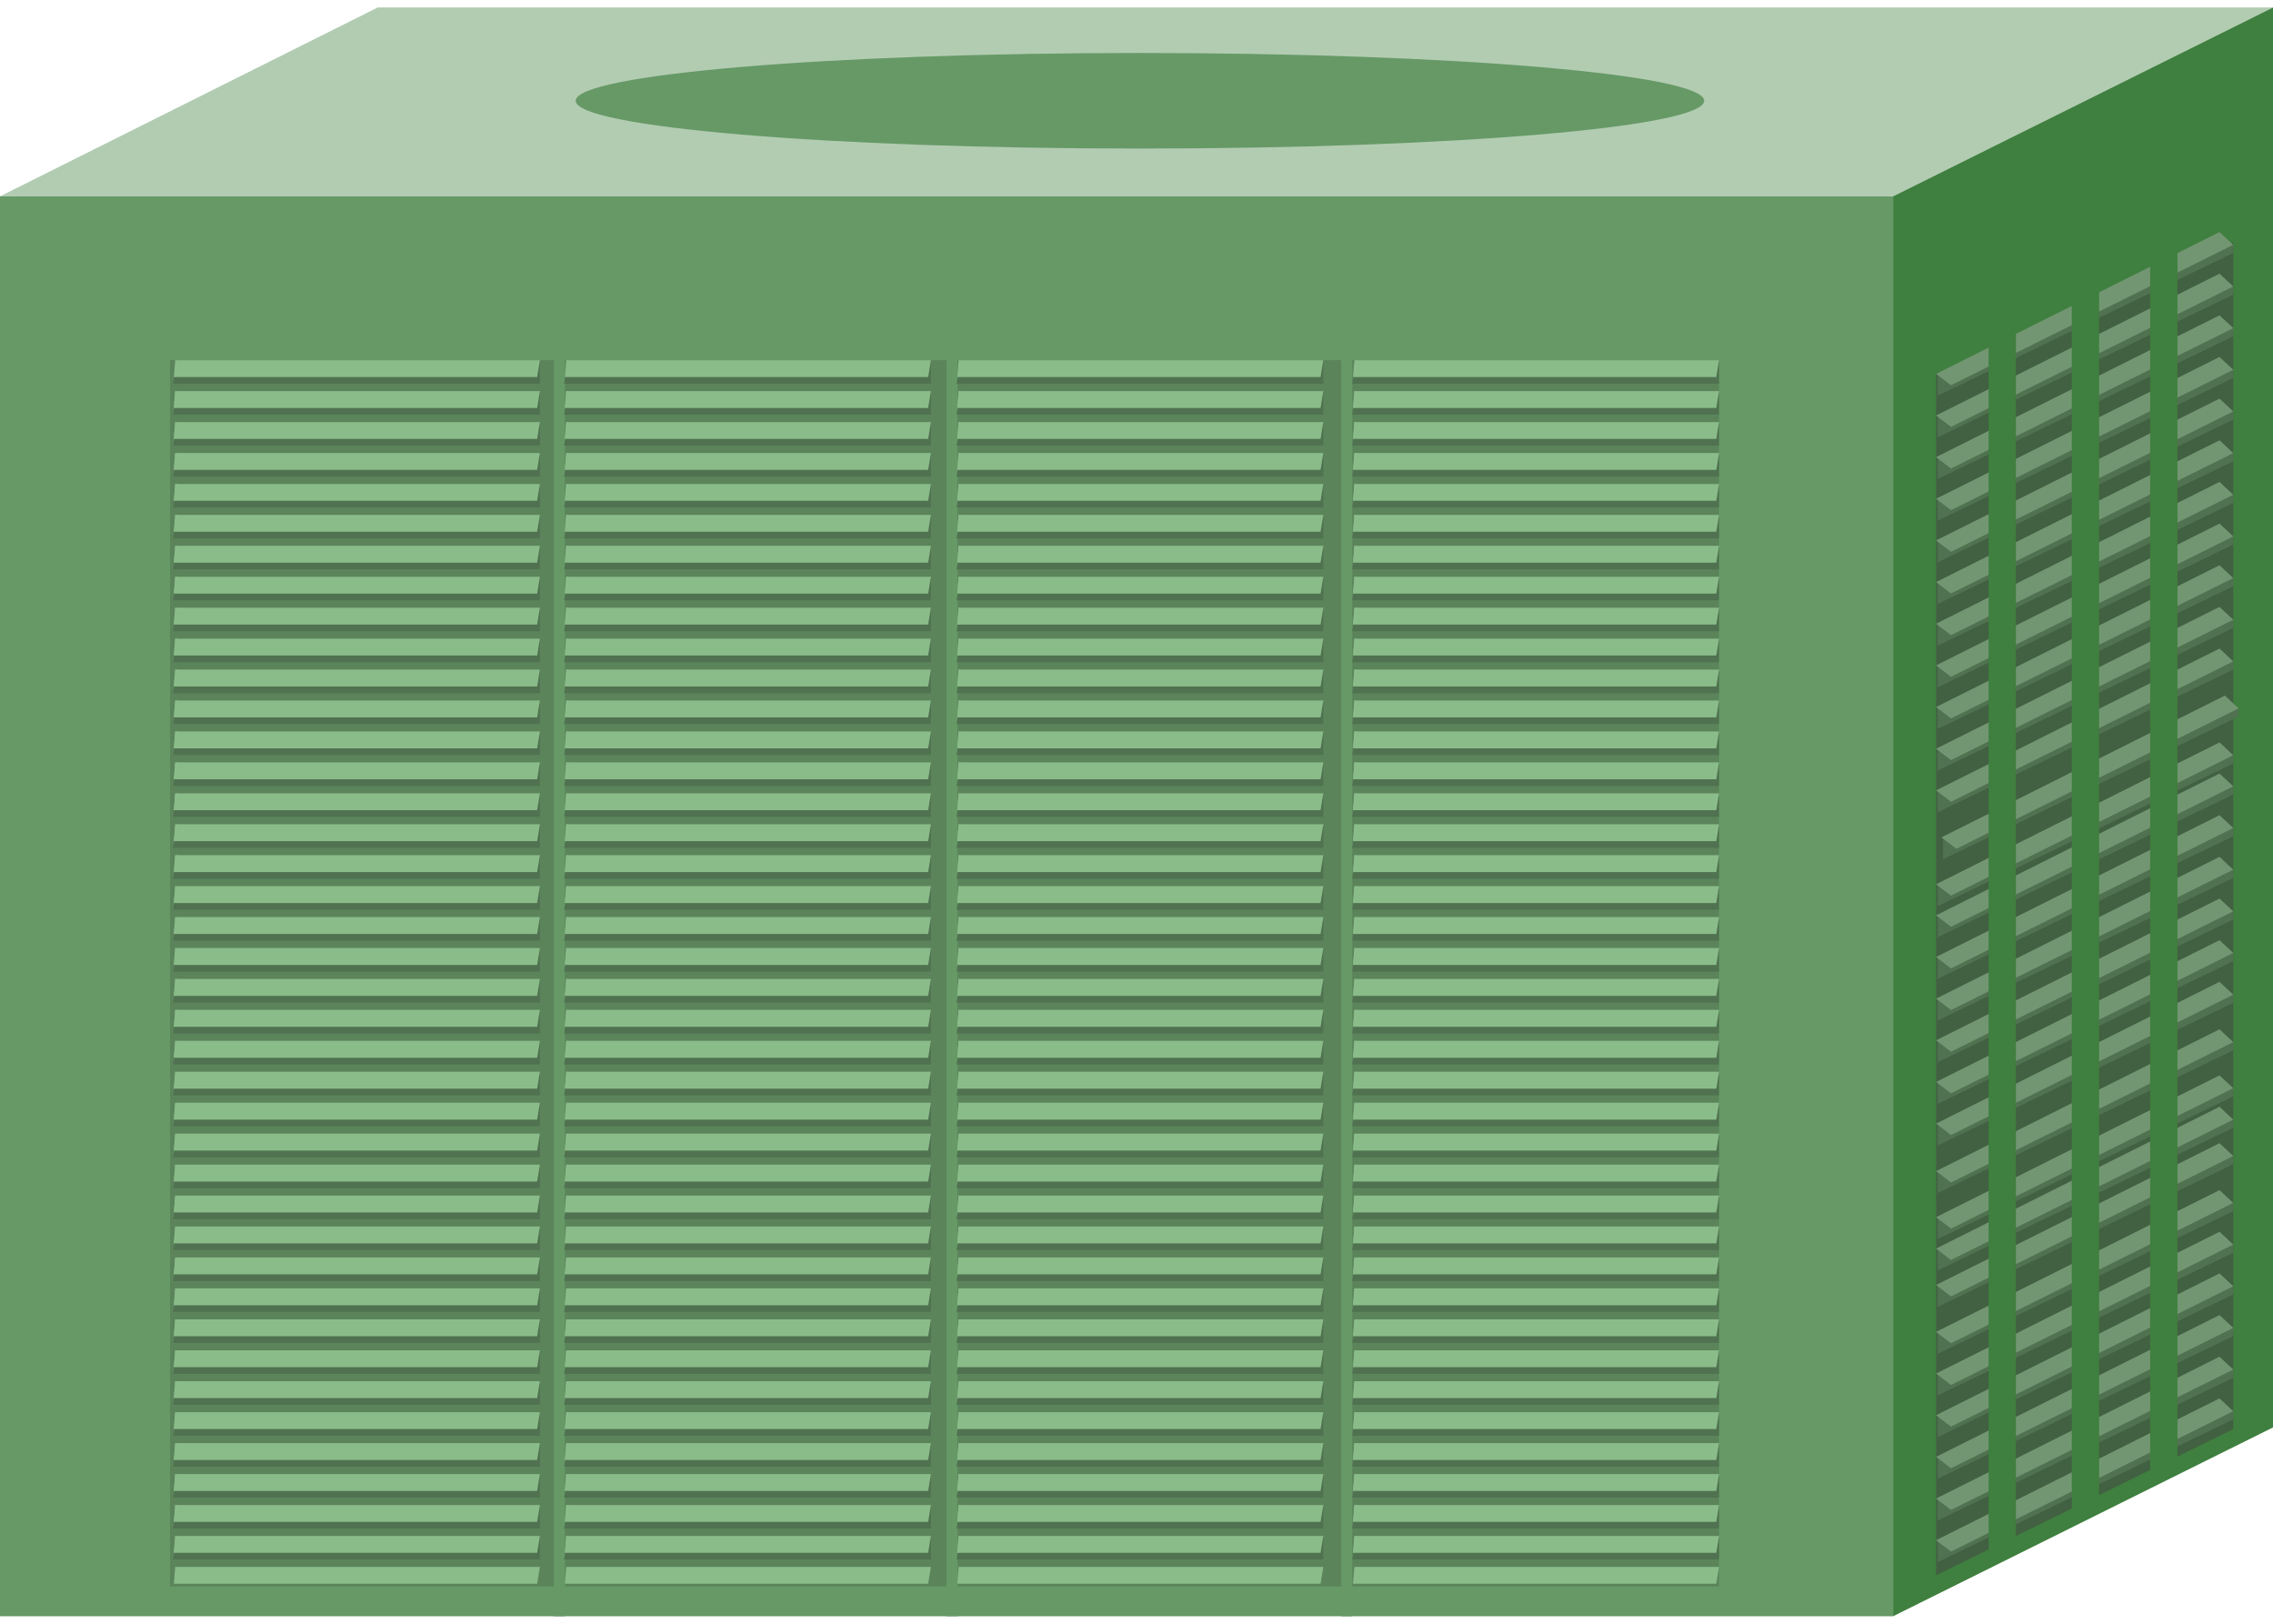 <!DOCTYPE svg PUBLIC "-//W3C//DTD SVG 1.1//EN" "http://www.w3.org/Graphics/SVG/1.1/DTD/svg11.dtd"><svg version="1.1" xmlns="http://www.w3.org/2000/svg" xmlns:xlink="http://www.w3.org/1999/xlink" width="112px" height="80px" viewBox="0 0 112.5 79.617" enable-background="new 0 0 112.5 79.617" xml:space="preserve">
<g id="Group_4">
	<rect y="9.347" fill="#669966" width="93.694" height="70.27" />
</g>
<g id="Group_3">
	<polygon fill="#B2CCB2" points="18.694,0 0,9.347 93.694,9.347 112.5,0  " />
</g>
<g id="Group_2">
	<polygon fill="#3F7F3F" points="112.5,0 93.694,9.347 93.694,79.617 112.5,70.271  " />
</g>
<g id="Group_1">
	<g>
		<defs>
			<rect id="SVGID_1_" width="112.5" height="79.617" />
		</defs>
		<clipPath id="SVGID_2_">
			<use xlink:href="#SVGID_1_" overflow="visible" />
		</clipPath>
		<path clip-path="url(#SVGID_2_)" fill="#669966" d="M84.347,4.617c0,1.306-12.504,2.365-27.928,2.365    c-15.424,0-27.927-1.059-27.927-2.365s12.503-2.365,27.927-2.365C71.843,2.252,84.347,3.311,84.347,4.617" />
		<rect x="8.416" y="17.454" clip-path="url(#SVGID_2_)" fill="#5B845B" width="76.667" height="60.688" />
		<polygon clip-path="url(#SVGID_2_)" fill="#426042" points="110.531,70.352 95.824,77.591 95.824,18.122 110.531,11.612   " />
		<rect x="27.413" y="15.375" clip-path="url(#SVGID_2_)" fill="#669966" width="0.548" height="64.242" />
		<rect x="46.847" y="15.375" clip-path="url(#SVGID_2_)" fill="#669966" width="0.548" height="64.242" />
		<rect x="66.382" y="15.375" clip-path="url(#SVGID_2_)" fill="#669966" width="0.548" height="64.242" />
		<polygon clip-path="url(#SVGID_2_)" fill="#507250" points="85.083,18.621 66.929,18.621 67.136,17.455 85.083,17.455   " />
		<polygon clip-path="url(#SVGID_2_)" fill="#8ABC8A" points="84.946,18.289 66.966,18.289 67.034,17.456 85.083,17.456   " />
		<polygon clip-path="url(#SVGID_2_)" fill="#507250" points="110.531,11.746 110.531,12.152 95.903,19.214 95.903,18.091     109.852,11.114   " />
		<polygon clip-path="url(#SVGID_2_)" fill="#729672" points="110.531,11.746 96.563,18.693 95.824,18.131 109.852,11.114   " />
		<polygon clip-path="url(#SVGID_2_)" fill="#507250" points="110.531,13.808 110.531,14.213 95.903,21.275 95.903,20.152     109.852,13.176   " />
		<polygon clip-path="url(#SVGID_2_)" fill="#729672" points="110.531,13.808 96.563,20.754 95.824,20.192 109.852,13.176   " />
		<polygon clip-path="url(#SVGID_2_)" fill="#507250" points="110.531,15.869 110.531,16.275 95.903,23.337 95.903,22.214     109.852,15.237   " />
		<polygon clip-path="url(#SVGID_2_)" fill="#729672" points="110.531,15.869 96.563,22.816 95.824,22.254 109.852,15.237   " />
		<polygon clip-path="url(#SVGID_2_)" fill="#507250" points="110.531,17.931 110.531,18.337 95.903,25.399 95.903,24.276     109.852,17.299   " />
		<polygon clip-path="url(#SVGID_2_)" fill="#729672" points="110.531,17.931 96.563,24.878 95.824,24.316 109.852,17.299   " />
		<polygon clip-path="url(#SVGID_2_)" fill="#507250" points="110.531,19.992 110.531,20.398 95.903,27.46 95.903,26.337     109.852,19.36   " />
		<polygon clip-path="url(#SVGID_2_)" fill="#729672" points="110.531,19.992 96.563,26.939 95.824,26.377 109.852,19.36   " />
		<polygon clip-path="url(#SVGID_2_)" fill="#507250" points="110.531,22.054 110.531,22.459 95.903,29.521 95.903,28.399     109.852,21.422   " />
		<polygon clip-path="url(#SVGID_2_)" fill="#729672" points="110.531,22.054 96.563,29 95.824,28.438 109.852,21.422   " />
		<polygon clip-path="url(#SVGID_2_)" fill="#507250" points="110.531,24.115 110.531,24.521 95.903,31.583 95.903,30.46     109.852,23.483   " />
		<polygon clip-path="url(#SVGID_2_)" fill="#729672" points="110.531,24.115 96.563,31.062 95.824,30.5 109.852,23.483   " />
		<polygon clip-path="url(#SVGID_2_)" fill="#507250" points="110.531,26.177 110.531,26.583 95.903,33.645 95.903,32.522     109.852,25.545   " />
		<polygon clip-path="url(#SVGID_2_)" fill="#729672" points="110.531,26.177 96.563,33.124 95.824,32.562 109.852,25.545   " />
		<polygon clip-path="url(#SVGID_2_)" fill="#507250" points="110.531,28.238 110.531,28.645 95.903,35.706 95.903,34.583     109.852,27.606   " />
		<polygon clip-path="url(#SVGID_2_)" fill="#729672" points="110.531,28.238 96.563,35.185 95.824,34.623 109.852,27.606   " />
		<polygon clip-path="url(#SVGID_2_)" fill="#507250" points="110.531,30.3 110.531,30.706 95.903,37.768 95.903,36.645     109.852,29.668   " />
		<polygon clip-path="url(#SVGID_2_)" fill="#729672" points="110.531,30.3 96.563,37.247 95.824,36.685 109.852,29.668   " />
		<polygon clip-path="url(#SVGID_2_)" fill="#507250" points="110.531,32.361 110.531,32.767 95.903,39.829 95.903,38.706     109.852,31.729   " />
		<polygon clip-path="url(#SVGID_2_)" fill="#729672" points="110.531,32.361 96.563,39.308 95.824,38.746 109.852,31.729   " />
		<polygon clip-path="url(#SVGID_2_)" fill="#507250" points="110.796,34.688 110.796,35.093 96.168,42.155 96.168,41.032     110.116,34.056   " />
		<polygon clip-path="url(#SVGID_2_)" fill="#729672" points="110.796,34.688 96.828,41.635 96.089,41.072 110.116,34.056   " />
		<polygon clip-path="url(#SVGID_2_)" fill="#507250" points="110.531,37.006 110.531,37.412 95.903,44.474 95.903,43.351     109.852,36.374   " />
		<polygon clip-path="url(#SVGID_2_)" fill="#729672" points="110.531,37.006 96.563,43.953 95.824,43.391 109.852,36.374   " />
		<polygon clip-path="url(#SVGID_2_)" fill="#507250" points="110.531,38.546 110.531,38.952 95.903,46.014 95.903,44.891     109.852,37.914   " />
		<polygon clip-path="url(#SVGID_2_)" fill="#729672" points="110.531,38.546 96.563,45.493 95.824,44.931 109.852,37.914   " />
		<polygon clip-path="url(#SVGID_2_)" fill="#507250" points="110.531,40.607 110.531,41.014 95.903,48.075 95.903,46.952     109.852,39.976   " />
		<polygon clip-path="url(#SVGID_2_)" fill="#729672" points="110.531,40.607 96.563,47.555 95.824,46.992 109.852,39.976   " />
		<polygon clip-path="url(#SVGID_2_)" fill="#507250" points="110.531,42.669 110.531,43.075 95.903,50.137 95.903,49.014     109.852,42.037   " />
		<polygon clip-path="url(#SVGID_2_)" fill="#729672" points="110.531,42.669 96.563,49.616 95.824,49.054 109.852,42.037   " />
		<polygon clip-path="url(#SVGID_2_)" fill="#507250" points="110.531,44.73 110.531,45.137 95.903,52.198 95.903,51.075     109.852,44.099   " />
		<polygon clip-path="url(#SVGID_2_)" fill="#729672" points="110.531,44.73 96.563,51.678 95.824,51.115 109.852,44.099   " />
		<polygon clip-path="url(#SVGID_2_)" fill="#507250" points="110.531,46.792 110.531,47.198 95.903,54.26 95.903,53.137     109.852,46.16   " />
		<polygon clip-path="url(#SVGID_2_)" fill="#729672" points="110.531,46.792 96.563,53.739 95.824,53.177 109.852,46.16   " />
		<polygon clip-path="url(#SVGID_2_)" fill="#507250" points="110.531,48.854 110.531,49.26 95.903,56.321 95.903,55.198     109.852,48.222   " />
		<polygon clip-path="url(#SVGID_2_)" fill="#729672" points="110.531,48.854 96.563,55.801 95.824,55.238 109.852,48.222   " />
		<polygon clip-path="url(#SVGID_2_)" fill="#507250" points="110.531,51.204 110.531,51.61 95.903,58.672 95.903,57.549     109.852,50.572   " />
		<polygon clip-path="url(#SVGID_2_)" fill="#729672" points="110.531,51.204 96.563,58.151 95.824,57.589 109.852,50.572   " />
		<polygon clip-path="url(#SVGID_2_)" fill="#507250" points="110.531,53.484 110.531,53.891 95.903,60.952 95.903,59.829     109.852,52.853   " />
		<polygon clip-path="url(#SVGID_2_)" fill="#729672" points="110.531,53.484 96.563,60.432 95.824,59.869 109.852,52.853   " />
		<polygon clip-path="url(#SVGID_2_)" fill="#507250" points="110.531,55.038 110.531,55.444 95.903,62.506 95.903,61.383     109.852,54.406   " />
		<polygon clip-path="url(#SVGID_2_)" fill="#729672" points="110.531,55.038 96.563,61.985 95.824,61.423 109.852,54.406   " />
		<polygon clip-path="url(#SVGID_2_)" fill="#507250" points="110.531,56.84 110.531,57.246 95.903,64.308 95.903,63.185     109.852,56.208   " />
		<polygon clip-path="url(#SVGID_2_)" fill="#729672" points="110.531,56.84 96.563,63.787 95.824,63.225 109.852,56.208   " />
		<polygon clip-path="url(#SVGID_2_)" fill="#507250" points="110.531,59.161 110.531,59.567 95.903,66.629 95.903,65.506     109.852,58.529   " />
		<polygon clip-path="url(#SVGID_2_)" fill="#729672" points="110.531,59.161 96.563,66.108 95.824,65.546 109.852,58.529   " />
		<polygon clip-path="url(#SVGID_2_)" fill="#507250" points="110.531,61.223 110.531,61.629 95.903,68.69 95.903,67.567     109.852,60.591   " />
		<polygon clip-path="url(#SVGID_2_)" fill="#729672" points="110.531,61.223 96.563,68.17 95.824,67.607 109.852,60.591   " />
		<polygon clip-path="url(#SVGID_2_)" fill="#507250" points="110.531,63.284 110.531,63.69 95.903,70.752 95.903,69.629     109.852,62.652   " />
		<polygon clip-path="url(#SVGID_2_)" fill="#729672" points="110.531,63.284 96.563,70.231 95.824,69.669 109.852,62.652   " />
		<polygon clip-path="url(#SVGID_2_)" fill="#507250" points="110.531,65.346 110.531,65.752 95.903,72.813 95.903,71.69     109.852,64.714   " />
		<polygon clip-path="url(#SVGID_2_)" fill="#729672" points="110.531,65.346 96.563,72.293 95.824,71.73 109.852,64.714   " />
		<polygon clip-path="url(#SVGID_2_)" fill="#507250" points="110.531,67.407 110.531,67.813 95.903,74.875 95.903,73.752     109.852,66.775   " />
		<polygon clip-path="url(#SVGID_2_)" fill="#729672" points="110.531,67.407 96.563,74.354 95.824,73.792 109.852,66.775   " />
		<polygon clip-path="url(#SVGID_2_)" fill="#507250" points="110.531,69.469 110.531,69.875 95.903,76.937 95.903,75.813     109.852,68.837   " />
		<polygon clip-path="url(#SVGID_2_)" fill="#729672" points="110.531,69.469 96.563,76.416 95.824,75.854 109.852,68.837   " />
		<polygon clip-path="url(#SVGID_2_)" fill="#8ABC8A" points="84.946,19.82 66.966,19.82 67.034,18.987 85.083,18.987   " />
		<polygon clip-path="url(#SVGID_2_)" fill="#507250" points="85.083,20.152 66.929,20.152 67.136,18.986 85.083,18.986   " />
		<polygon clip-path="url(#SVGID_2_)" fill="#8ABC8A" points="84.946,19.82 66.966,19.82 67.034,18.987 85.083,18.987   " />
		<polygon clip-path="url(#SVGID_2_)" fill="#8ABC8A" points="84.946,21.351 66.966,21.351 67.034,20.518 85.083,20.518   " />
		<polygon clip-path="url(#SVGID_2_)" fill="#507250" points="85.083,21.684 66.929,21.684 67.136,20.518 85.083,20.518   " />
		<polygon clip-path="url(#SVGID_2_)" fill="#8ABC8A" points="84.946,21.351 66.966,21.351 67.034,20.518 85.083,20.518   " />
		<polygon clip-path="url(#SVGID_2_)" fill="#8ABC8A" points="84.946,22.882 66.966,22.882 67.034,22.049 85.083,22.049   " />
		<polygon clip-path="url(#SVGID_2_)" fill="#507250" points="85.083,23.215 66.929,23.215 67.136,22.049 85.083,22.049   " />
		<polygon clip-path="url(#SVGID_2_)" fill="#8ABC8A" points="84.946,22.882 66.966,22.882 67.034,22.049 85.083,22.049   " />
		<polygon clip-path="url(#SVGID_2_)" fill="#8ABC8A" points="84.946,24.414 66.966,24.414 67.034,23.581 85.083,23.581   " />
		<polygon clip-path="url(#SVGID_2_)" fill="#507250" points="85.083,24.746 66.929,24.746 67.136,23.58 85.083,23.58   " />
		<polygon clip-path="url(#SVGID_2_)" fill="#8ABC8A" points="84.946,24.414 66.966,24.414 67.034,23.581 85.083,23.581   " />
		<polygon clip-path="url(#SVGID_2_)" fill="#8ABC8A" points="84.946,25.945 66.966,25.945 67.034,25.112 85.083,25.112   " />
		<polygon clip-path="url(#SVGID_2_)" fill="#507250" points="85.083,26.277 66.929,26.277 67.136,25.111 85.083,25.111   " />
		<polygon clip-path="url(#SVGID_2_)" fill="#8ABC8A" points="84.946,25.945 66.966,25.945 67.034,25.112 85.083,25.112   " />
		<polygon clip-path="url(#SVGID_2_)" fill="#8ABC8A" points="84.946,27.476 66.966,27.476 67.034,26.643 85.083,26.643   " />
		<polygon clip-path="url(#SVGID_2_)" fill="#507250" points="85.083,27.809 66.929,27.809 67.136,26.643 85.083,26.643   " />
		<polygon clip-path="url(#SVGID_2_)" fill="#8ABC8A" points="84.946,27.476 66.966,27.476 67.034,26.643 85.083,26.643   " />
		<polygon clip-path="url(#SVGID_2_)" fill="#8ABC8A" points="84.946,29.007 66.966,29.007 67.034,28.174 85.083,28.174   " />
		<polygon clip-path="url(#SVGID_2_)" fill="#507250" points="85.083,29.34 66.929,29.34 67.136,28.174 85.083,28.174   " />
		<polygon clip-path="url(#SVGID_2_)" fill="#8ABC8A" points="84.946,29.007 66.966,29.007 67.034,28.174 85.083,28.174   " />
		<polygon clip-path="url(#SVGID_2_)" fill="#8ABC8A" points="84.946,30.539 66.966,30.539 67.034,29.706 85.083,29.706   " />
		<polygon clip-path="url(#SVGID_2_)" fill="#507250" points="85.083,30.871 66.929,30.871 67.136,29.705 85.083,29.705   " />
		<polygon clip-path="url(#SVGID_2_)" fill="#8ABC8A" points="84.946,30.539 66.966,30.539 67.034,29.706 85.083,29.706   " />
		<polygon clip-path="url(#SVGID_2_)" fill="#8ABC8A" points="84.946,32.07 66.966,32.07 67.034,31.237 85.083,31.237   " />
		<polygon clip-path="url(#SVGID_2_)" fill="#507250" points="85.083,32.402 66.929,32.402 67.136,31.236 85.083,31.236   " />
		<polygon clip-path="url(#SVGID_2_)" fill="#8ABC8A" points="84.946,32.07 66.966,32.07 67.034,31.237 85.083,31.237   " />
		<polygon clip-path="url(#SVGID_2_)" fill="#8ABC8A" points="84.946,33.601 66.966,33.601 67.034,32.768 85.083,32.768   " />
		<polygon clip-path="url(#SVGID_2_)" fill="#507250" points="85.083,33.934 66.929,33.934 67.136,32.768 85.083,32.768   " />
		<polygon clip-path="url(#SVGID_2_)" fill="#8ABC8A" points="84.946,33.601 66.966,33.601 67.034,32.768 85.083,32.768   " />
		<polygon clip-path="url(#SVGID_2_)" fill="#8ABC8A" points="84.946,35.132 66.966,35.132 67.034,34.299 85.083,34.299   " />
		<polygon clip-path="url(#SVGID_2_)" fill="#507250" points="85.083,35.465 66.929,35.465 67.136,34.299 85.083,34.299   " />
		<polygon clip-path="url(#SVGID_2_)" fill="#8ABC8A" points="84.946,35.132 66.966,35.132 67.034,34.299 85.083,34.299   " />
		<polygon clip-path="url(#SVGID_2_)" fill="#8ABC8A" points="84.946,36.664 66.966,36.664 67.034,35.831 85.083,35.831   " />
		<polygon clip-path="url(#SVGID_2_)" fill="#507250" points="85.083,36.996 66.929,36.996 67.136,35.83 85.083,35.83   " />
		<polygon clip-path="url(#SVGID_2_)" fill="#8ABC8A" points="84.946,36.664 66.966,36.664 67.034,35.831 85.083,35.831   " />
		<polygon clip-path="url(#SVGID_2_)" fill="#8ABC8A" points="84.946,38.195 66.966,38.195 67.034,37.362 85.083,37.362   " />
		<polygon clip-path="url(#SVGID_2_)" fill="#507250" points="85.083,38.527 66.929,38.527 67.136,37.361 85.083,37.361   " />
		<polygon clip-path="url(#SVGID_2_)" fill="#8ABC8A" points="84.946,38.195 66.966,38.195 67.034,37.362 85.083,37.362   " />
		<polygon clip-path="url(#SVGID_2_)" fill="#8ABC8A" points="84.946,39.726 66.966,39.726 67.034,38.893 85.083,38.893   " />
		<polygon clip-path="url(#SVGID_2_)" fill="#507250" points="85.083,40.059 66.929,40.059 67.136,38.893 85.083,38.893   " />
		<polygon clip-path="url(#SVGID_2_)" fill="#8ABC8A" points="84.946,39.726 66.966,39.726 67.034,38.893 85.083,38.893   " />
		<polygon clip-path="url(#SVGID_2_)" fill="#8ABC8A" points="84.946,41.258 66.966,41.258 67.034,40.424 85.083,40.424   " />
		<polygon clip-path="url(#SVGID_2_)" fill="#507250" points="85.083,41.59 66.929,41.59 67.136,40.424 85.083,40.424   " />
		<polygon clip-path="url(#SVGID_2_)" fill="#8ABC8A" points="84.946,41.258 66.966,41.258 67.034,40.424 85.083,40.424   " />
		<polygon clip-path="url(#SVGID_2_)" fill="#8ABC8A" points="84.946,42.789 66.966,42.789 67.034,41.955 85.083,41.955   " />
		<polygon clip-path="url(#SVGID_2_)" fill="#507250" points="85.083,43.121 66.929,43.121 67.136,41.955 85.083,41.955   " />
		<polygon clip-path="url(#SVGID_2_)" fill="#8ABC8A" points="84.946,42.789 66.966,42.789 67.034,41.955 85.083,41.955   " />
		<polygon clip-path="url(#SVGID_2_)" fill="#8ABC8A" points="84.946,44.32 66.966,44.32 67.034,43.486 85.083,43.486   " />
		<polygon clip-path="url(#SVGID_2_)" fill="#507250" points="85.083,44.652 66.929,44.652 67.136,43.486 85.083,43.486   " />
		<polygon clip-path="url(#SVGID_2_)" fill="#8ABC8A" points="84.946,44.32 66.966,44.32 67.034,43.486 85.083,43.486   " />
		<polygon clip-path="url(#SVGID_2_)" fill="#8ABC8A" points="84.946,45.852 66.966,45.852 67.034,45.018 85.083,45.018   " />
		<polygon clip-path="url(#SVGID_2_)" fill="#507250" points="85.083,46.184 66.929,46.184 67.136,45.018 85.083,45.018   " />
		<polygon clip-path="url(#SVGID_2_)" fill="#8ABC8A" points="84.946,45.852 66.966,45.852 67.034,45.018 85.083,45.018   " />
		<polygon clip-path="url(#SVGID_2_)" fill="#8ABC8A" points="84.946,47.383 66.966,47.383 67.034,46.549 85.083,46.549   " />
		<polygon clip-path="url(#SVGID_2_)" fill="#507250" points="85.083,47.715 66.929,47.715 67.136,46.549 85.083,46.549   " />
		<polygon clip-path="url(#SVGID_2_)" fill="#8ABC8A" points="84.946,47.383 66.966,47.383 67.034,46.549 85.083,46.549   " />
		<polygon clip-path="url(#SVGID_2_)" fill="#8ABC8A" points="84.946,48.914 66.966,48.914 67.034,48.08 85.083,48.08   " />
		<polygon clip-path="url(#SVGID_2_)" fill="#507250" points="85.083,49.246 66.929,49.246 67.136,48.08 85.083,48.08   " />
		<polygon clip-path="url(#SVGID_2_)" fill="#8ABC8A" points="84.946,48.914 66.966,48.914 67.034,48.08 85.083,48.08   " />
		<polygon clip-path="url(#SVGID_2_)" fill="#8ABC8A" points="84.946,50.445 66.966,50.445 67.034,49.611 85.083,49.611   " />
		<polygon clip-path="url(#SVGID_2_)" fill="#507250" points="85.083,50.777 66.929,50.777 67.136,49.611 85.083,49.611   " />
		<polygon clip-path="url(#SVGID_2_)" fill="#8ABC8A" points="84.946,50.445 66.966,50.445 67.034,49.611 85.083,49.611   " />
		<polygon clip-path="url(#SVGID_2_)" fill="#8ABC8A" points="84.946,51.977 66.966,51.977 67.034,51.143 85.083,51.143   " />
		<polygon clip-path="url(#SVGID_2_)" fill="#507250" points="85.083,52.309 66.929,52.309 67.136,51.143 85.083,51.143   " />
		<polygon clip-path="url(#SVGID_2_)" fill="#8ABC8A" points="84.946,51.977 66.966,51.977 67.034,51.143 85.083,51.143   " />
		<polygon clip-path="url(#SVGID_2_)" fill="#8ABC8A" points="84.946,53.508 66.966,53.508 67.034,52.674 85.083,52.674   " />
		<polygon clip-path="url(#SVGID_2_)" fill="#507250" points="85.083,53.84 66.929,53.84 67.136,52.674 85.083,52.674   " />
		<polygon clip-path="url(#SVGID_2_)" fill="#8ABC8A" points="84.946,53.508 66.966,53.508 67.034,52.674 85.083,52.674   " />
		<polygon clip-path="url(#SVGID_2_)" fill="#8ABC8A" points="84.946,55.039 66.966,55.039 67.034,54.205 85.083,54.205   " />
		<polygon clip-path="url(#SVGID_2_)" fill="#507250" points="85.083,55.371 66.929,55.371 67.136,54.205 85.083,54.205   " />
		<polygon clip-path="url(#SVGID_2_)" fill="#8ABC8A" points="84.946,55.039 66.966,55.039 67.034,54.205 85.083,54.205   " />
		<polygon clip-path="url(#SVGID_2_)" fill="#8ABC8A" points="84.946,56.57 66.966,56.57 67.034,55.736 85.083,55.736   " />
		<polygon clip-path="url(#SVGID_2_)" fill="#507250" points="85.083,56.902 66.929,56.902 67.136,55.736 85.083,55.736   " />
		<polygon clip-path="url(#SVGID_2_)" fill="#8ABC8A" points="84.946,56.57 66.966,56.57 67.034,55.736 85.083,55.736   " />
		<polygon clip-path="url(#SVGID_2_)" fill="#8ABC8A" points="84.946,58.102 66.966,58.102 67.034,57.268 85.083,57.268   " />
		<polygon clip-path="url(#SVGID_2_)" fill="#507250" points="85.083,58.434 66.929,58.434 67.136,57.268 85.083,57.268   " />
		<polygon clip-path="url(#SVGID_2_)" fill="#8ABC8A" points="84.946,58.102 66.966,58.102 67.034,57.268 85.083,57.268   " />
		<polygon clip-path="url(#SVGID_2_)" fill="#8ABC8A" points="84.946,59.633 66.966,59.633 67.034,58.799 85.083,58.799   " />
		<polygon clip-path="url(#SVGID_2_)" fill="#507250" points="85.083,59.965 66.929,59.965 67.136,58.799 85.083,58.799   " />
		<polygon clip-path="url(#SVGID_2_)" fill="#8ABC8A" points="84.946,59.633 66.966,59.633 67.034,58.799 85.083,58.799   " />
		<polygon clip-path="url(#SVGID_2_)" fill="#8ABC8A" points="84.946,61.164 66.966,61.164 67.034,60.33 85.083,60.33   " />
		<polygon clip-path="url(#SVGID_2_)" fill="#507250" points="85.083,61.496 66.929,61.496 67.136,60.33 85.083,60.33   " />
		<polygon clip-path="url(#SVGID_2_)" fill="#8ABC8A" points="84.946,61.164 66.966,61.164 67.034,60.33 85.083,60.33   " />
		<polygon clip-path="url(#SVGID_2_)" fill="#8ABC8A" points="84.946,62.695 66.966,62.695 67.034,61.861 85.083,61.861   " />
		<polygon clip-path="url(#SVGID_2_)" fill="#507250" points="85.083,63.027 66.929,63.027 67.136,61.861 85.083,61.861   " />
		<polygon clip-path="url(#SVGID_2_)" fill="#8ABC8A" points="84.946,62.695 66.966,62.695 67.034,61.861 85.083,61.861   " />
		<polygon clip-path="url(#SVGID_2_)" fill="#8ABC8A" points="84.946,64.227 66.966,64.227 67.034,63.393 85.083,63.393   " />
		<polygon clip-path="url(#SVGID_2_)" fill="#507250" points="85.083,64.559 66.929,64.559 67.136,63.393 85.083,63.393   " />
		<polygon clip-path="url(#SVGID_2_)" fill="#8ABC8A" points="84.946,64.227 66.966,64.227 67.034,63.393 85.083,63.393   " />
		<polygon clip-path="url(#SVGID_2_)" fill="#8ABC8A" points="84.946,65.758 66.966,65.758 67.034,64.924 85.083,64.924   " />
		<polygon clip-path="url(#SVGID_2_)" fill="#507250" points="85.083,66.09 66.929,66.09 67.136,64.924 85.083,64.924   " />
		<polygon clip-path="url(#SVGID_2_)" fill="#8ABC8A" points="84.946,65.758 66.966,65.758 67.034,64.924 85.083,64.924   " />
		<polygon clip-path="url(#SVGID_2_)" fill="#8ABC8A" points="84.946,67.289 66.966,67.289 67.034,66.455 85.083,66.455   " />
		<polygon clip-path="url(#SVGID_2_)" fill="#507250" points="85.083,67.621 66.929,67.621 67.136,66.455 85.083,66.455   " />
		<polygon clip-path="url(#SVGID_2_)" fill="#8ABC8A" points="84.946,67.289 66.966,67.289 67.034,66.455 85.083,66.455   " />
		<polygon clip-path="url(#SVGID_2_)" fill="#8ABC8A" points="84.946,68.82 66.966,68.82 67.034,67.986 85.083,67.986   " />
		<polygon clip-path="url(#SVGID_2_)" fill="#507250" points="85.083,69.152 66.929,69.152 67.136,67.986 85.083,67.986   " />
		<polygon clip-path="url(#SVGID_2_)" fill="#8ABC8A" points="84.946,68.82 66.966,68.82 67.034,67.986 85.083,67.986   " />
		<polygon clip-path="url(#SVGID_2_)" fill="#8ABC8A" points="84.946,70.352 66.966,70.352 67.034,69.518 85.083,69.518   " />
		<polygon clip-path="url(#SVGID_2_)" fill="#507250" points="85.083,70.684 66.929,70.684 67.136,69.518 85.083,69.518   " />
		<polygon clip-path="url(#SVGID_2_)" fill="#8ABC8A" points="84.946,70.352 66.966,70.352 67.034,69.518 85.083,69.518   " />
		<polygon clip-path="url(#SVGID_2_)" fill="#8ABC8A" points="84.946,71.883 66.966,71.883 67.034,71.049 85.083,71.049   " />
		<polygon clip-path="url(#SVGID_2_)" fill="#507250" points="85.083,72.215 66.929,72.215 67.136,71.049 85.083,71.049   " />
		<polygon clip-path="url(#SVGID_2_)" fill="#8ABC8A" points="84.946,71.883 66.966,71.883 67.034,71.049 85.083,71.049   " />
		<polygon clip-path="url(#SVGID_2_)" fill="#8ABC8A" points="84.946,73.414 66.966,73.414 67.034,72.58 85.083,72.58   " />
		<polygon clip-path="url(#SVGID_2_)" fill="#507250" points="85.083,73.746 66.929,73.746 67.136,72.58 85.083,72.58   " />
		<polygon clip-path="url(#SVGID_2_)" fill="#8ABC8A" points="84.946,73.414 66.966,73.414 67.034,72.58 85.083,72.58   " />
		<polygon clip-path="url(#SVGID_2_)" fill="#8ABC8A" points="84.946,74.945 66.966,74.945 67.034,74.111 85.083,74.111   " />
		<polygon clip-path="url(#SVGID_2_)" fill="#507250" points="85.083,75.277 66.929,75.277 67.136,74.111 85.083,74.111   " />
		<polygon clip-path="url(#SVGID_2_)" fill="#8ABC8A" points="84.946,74.945 66.966,74.945 67.034,74.111 85.083,74.111   " />
		<polygon clip-path="url(#SVGID_2_)" fill="#8ABC8A" points="84.946,76.477 66.966,76.477 67.034,75.643 85.083,75.643   " />
		<polygon clip-path="url(#SVGID_2_)" fill="#507250" points="85.083,76.809 66.929,76.809 67.136,75.643 85.083,75.643   " />
		<polygon clip-path="url(#SVGID_2_)" fill="#8ABC8A" points="84.946,76.477 66.966,76.477 67.034,75.643 85.083,75.643   " />
		<polygon clip-path="url(#SVGID_2_)" fill="#8ABC8A" points="84.946,78.008 66.966,78.008 67.034,77.174 85.083,77.174   " />
		<polygon clip-path="url(#SVGID_2_)" fill="#507250" points="65.496,18.621 47.342,18.621 47.549,17.455 65.496,17.455   " />
		<polygon clip-path="url(#SVGID_2_)" fill="#8ABC8A" points="65.359,18.289 47.379,18.289 47.447,17.456 65.496,17.456   " />
		<polygon clip-path="url(#SVGID_2_)" fill="#8ABC8A" points="65.359,19.82 47.379,19.82 47.447,18.987 65.496,18.987   " />
		<polygon clip-path="url(#SVGID_2_)" fill="#507250" points="65.496,20.152 47.342,20.152 47.549,18.986 65.496,18.986   " />
		<polygon clip-path="url(#SVGID_2_)" fill="#8ABC8A" points="65.359,19.82 47.379,19.82 47.447,18.987 65.496,18.987   " />
		<polygon clip-path="url(#SVGID_2_)" fill="#8ABC8A" points="65.359,21.351 47.379,21.351 47.447,20.518 65.496,20.518   " />
		<polygon clip-path="url(#SVGID_2_)" fill="#507250" points="65.496,21.684 47.342,21.684 47.549,20.518 65.496,20.518   " />
		<polygon clip-path="url(#SVGID_2_)" fill="#8ABC8A" points="65.359,21.351 47.379,21.351 47.447,20.518 65.496,20.518   " />
		<polygon clip-path="url(#SVGID_2_)" fill="#8ABC8A" points="65.359,22.882 47.379,22.882 47.447,22.049 65.496,22.049   " />
		<polygon clip-path="url(#SVGID_2_)" fill="#507250" points="65.496,23.215 47.342,23.215 47.549,22.049 65.496,22.049   " />
		<polygon clip-path="url(#SVGID_2_)" fill="#8ABC8A" points="65.359,22.882 47.379,22.882 47.447,22.049 65.496,22.049   " />
		<polygon clip-path="url(#SVGID_2_)" fill="#8ABC8A" points="65.359,24.414 47.379,24.414 47.447,23.581 65.496,23.581   " />
		<polygon clip-path="url(#SVGID_2_)" fill="#507250" points="65.496,24.746 47.342,24.746 47.549,23.58 65.496,23.58   " />
		<polygon clip-path="url(#SVGID_2_)" fill="#8ABC8A" points="65.359,24.414 47.379,24.414 47.447,23.581 65.496,23.581   " />
		<polygon clip-path="url(#SVGID_2_)" fill="#8ABC8A" points="65.359,25.945 47.379,25.945 47.447,25.112 65.496,25.112   " />
		<polygon clip-path="url(#SVGID_2_)" fill="#507250" points="65.496,26.277 47.342,26.277 47.549,25.111 65.496,25.111   " />
		<polygon clip-path="url(#SVGID_2_)" fill="#8ABC8A" points="65.359,25.945 47.379,25.945 47.447,25.112 65.496,25.112   " />
		<polygon clip-path="url(#SVGID_2_)" fill="#8ABC8A" points="65.359,27.476 47.379,27.476 47.447,26.643 65.496,26.643   " />
		<polygon clip-path="url(#SVGID_2_)" fill="#507250" points="65.496,27.809 47.342,27.809 47.549,26.643 65.496,26.643   " />
		<polygon clip-path="url(#SVGID_2_)" fill="#8ABC8A" points="65.359,27.476 47.379,27.476 47.447,26.643 65.496,26.643   " />
		<polygon clip-path="url(#SVGID_2_)" fill="#8ABC8A" points="65.359,29.007 47.379,29.007 47.447,28.174 65.496,28.174   " />
		<polygon clip-path="url(#SVGID_2_)" fill="#507250" points="65.496,29.34 47.342,29.34 47.549,28.174 65.496,28.174   " />
		<polygon clip-path="url(#SVGID_2_)" fill="#8ABC8A" points="65.359,29.007 47.379,29.007 47.447,28.174 65.496,28.174   " />
		<polygon clip-path="url(#SVGID_2_)" fill="#8ABC8A" points="65.359,30.539 47.379,30.539 47.447,29.706 65.496,29.706   " />
		<polygon clip-path="url(#SVGID_2_)" fill="#507250" points="65.496,30.871 47.342,30.871 47.549,29.705 65.496,29.705   " />
		<polygon clip-path="url(#SVGID_2_)" fill="#8ABC8A" points="65.359,30.539 47.379,30.539 47.447,29.706 65.496,29.706   " />
		<polygon clip-path="url(#SVGID_2_)" fill="#8ABC8A" points="65.359,32.07 47.379,32.07 47.447,31.237 65.496,31.237   " />
		<polygon clip-path="url(#SVGID_2_)" fill="#507250" points="65.496,32.402 47.342,32.402 47.549,31.236 65.496,31.236   " />
		<polygon clip-path="url(#SVGID_2_)" fill="#8ABC8A" points="65.359,32.07 47.379,32.07 47.447,31.237 65.496,31.237   " />
		<polygon clip-path="url(#SVGID_2_)" fill="#8ABC8A" points="65.359,33.601 47.379,33.601 47.447,32.768 65.496,32.768   " />
		<polygon clip-path="url(#SVGID_2_)" fill="#507250" points="65.496,33.934 47.342,33.934 47.549,32.768 65.496,32.768   " />
		<polygon clip-path="url(#SVGID_2_)" fill="#8ABC8A" points="65.359,33.601 47.379,33.601 47.447,32.768 65.496,32.768   " />
		<polygon clip-path="url(#SVGID_2_)" fill="#8ABC8A" points="65.359,35.132 47.379,35.132 47.447,34.299 65.496,34.299   " />
		<polygon clip-path="url(#SVGID_2_)" fill="#507250" points="65.496,35.465 47.342,35.465 47.549,34.299 65.496,34.299   " />
		<polygon clip-path="url(#SVGID_2_)" fill="#8ABC8A" points="65.359,35.132 47.379,35.132 47.447,34.299 65.496,34.299   " />
		<polygon clip-path="url(#SVGID_2_)" fill="#8ABC8A" points="65.359,36.664 47.379,36.664 47.447,35.831 65.496,35.831   " />
		<polygon clip-path="url(#SVGID_2_)" fill="#507250" points="65.496,36.996 47.342,36.996 47.549,35.83 65.496,35.83   " />
		<polygon clip-path="url(#SVGID_2_)" fill="#8ABC8A" points="65.359,36.664 47.379,36.664 47.447,35.831 65.496,35.831   " />
		<polygon clip-path="url(#SVGID_2_)" fill="#8ABC8A" points="65.359,38.195 47.379,38.195 47.447,37.362 65.496,37.362   " />
		<polygon clip-path="url(#SVGID_2_)" fill="#507250" points="65.496,38.527 47.342,38.527 47.549,37.361 65.496,37.361   " />
		<polygon clip-path="url(#SVGID_2_)" fill="#8ABC8A" points="65.359,38.195 47.379,38.195 47.447,37.362 65.496,37.362   " />
		<polygon clip-path="url(#SVGID_2_)" fill="#8ABC8A" points="65.359,39.726 47.379,39.726 47.447,38.893 65.496,38.893   " />
		<polygon clip-path="url(#SVGID_2_)" fill="#507250" points="65.496,40.059 47.342,40.059 47.549,38.893 65.496,38.893   " />
		<polygon clip-path="url(#SVGID_2_)" fill="#8ABC8A" points="65.359,39.726 47.379,39.726 47.447,38.893 65.496,38.893   " />
		<polygon clip-path="url(#SVGID_2_)" fill="#8ABC8A" points="65.359,41.258 47.379,41.258 47.447,40.424 65.496,40.424   " />
		<polygon clip-path="url(#SVGID_2_)" fill="#507250" points="65.496,41.59 47.342,41.59 47.549,40.424 65.496,40.424   " />
		<polygon clip-path="url(#SVGID_2_)" fill="#8ABC8A" points="65.359,41.258 47.379,41.258 47.447,40.424 65.496,40.424   " />
		<polygon clip-path="url(#SVGID_2_)" fill="#8ABC8A" points="65.359,42.789 47.379,42.789 47.447,41.955 65.496,41.955   " />
		<polygon clip-path="url(#SVGID_2_)" fill="#507250" points="65.496,43.121 47.342,43.121 47.549,41.955 65.496,41.955   " />
		<polygon clip-path="url(#SVGID_2_)" fill="#8ABC8A" points="65.359,42.789 47.379,42.789 47.447,41.955 65.496,41.955   " />
		<polygon clip-path="url(#SVGID_2_)" fill="#8ABC8A" points="65.359,44.32 47.379,44.32 47.447,43.486 65.496,43.486   " />
		<polygon clip-path="url(#SVGID_2_)" fill="#507250" points="65.496,44.652 47.342,44.652 47.549,43.486 65.496,43.486   " />
		<polygon clip-path="url(#SVGID_2_)" fill="#8ABC8A" points="65.359,44.32 47.379,44.32 47.447,43.486 65.496,43.486   " />
		<polygon clip-path="url(#SVGID_2_)" fill="#8ABC8A" points="65.359,45.852 47.379,45.852 47.447,45.018 65.496,45.018   " />
		<polygon clip-path="url(#SVGID_2_)" fill="#507250" points="65.496,46.184 47.342,46.184 47.549,45.018 65.496,45.018   " />
		<polygon clip-path="url(#SVGID_2_)" fill="#8ABC8A" points="65.359,45.852 47.379,45.852 47.447,45.018 65.496,45.018   " />
		<polygon clip-path="url(#SVGID_2_)" fill="#8ABC8A" points="65.359,47.383 47.379,47.383 47.447,46.549 65.496,46.549   " />
		<polygon clip-path="url(#SVGID_2_)" fill="#507250" points="65.496,47.715 47.342,47.715 47.549,46.549 65.496,46.549   " />
		<polygon clip-path="url(#SVGID_2_)" fill="#8ABC8A" points="65.359,47.383 47.379,47.383 47.447,46.549 65.496,46.549   " />
		<polygon clip-path="url(#SVGID_2_)" fill="#8ABC8A" points="65.359,48.914 47.379,48.914 47.447,48.08 65.496,48.08   " />
		<polygon clip-path="url(#SVGID_2_)" fill="#507250" points="65.496,49.246 47.342,49.246 47.549,48.08 65.496,48.08   " />
		<polygon clip-path="url(#SVGID_2_)" fill="#8ABC8A" points="65.359,48.914 47.379,48.914 47.447,48.08 65.496,48.08   " />
		<polygon clip-path="url(#SVGID_2_)" fill="#8ABC8A" points="65.359,50.445 47.379,50.445 47.447,49.611 65.496,49.611   " />
		<polygon clip-path="url(#SVGID_2_)" fill="#507250" points="65.496,50.777 47.342,50.777 47.549,49.611 65.496,49.611   " />
		<polygon clip-path="url(#SVGID_2_)" fill="#8ABC8A" points="65.359,50.445 47.379,50.445 47.447,49.611 65.496,49.611   " />
		<polygon clip-path="url(#SVGID_2_)" fill="#8ABC8A" points="65.359,51.977 47.379,51.977 47.447,51.143 65.496,51.143   " />
		<polygon clip-path="url(#SVGID_2_)" fill="#507250" points="65.496,52.309 47.342,52.309 47.549,51.143 65.496,51.143   " />
		<polygon clip-path="url(#SVGID_2_)" fill="#8ABC8A" points="65.359,51.977 47.379,51.977 47.447,51.143 65.496,51.143   " />
		<polygon clip-path="url(#SVGID_2_)" fill="#8ABC8A" points="65.359,53.508 47.379,53.508 47.447,52.674 65.496,52.674   " />
		<polygon clip-path="url(#SVGID_2_)" fill="#507250" points="65.496,53.84 47.342,53.84 47.549,52.674 65.496,52.674   " />
		<polygon clip-path="url(#SVGID_2_)" fill="#8ABC8A" points="65.359,53.508 47.379,53.508 47.447,52.674 65.496,52.674   " />
		<polygon clip-path="url(#SVGID_2_)" fill="#8ABC8A" points="65.359,55.039 47.379,55.039 47.447,54.205 65.496,54.205   " />
		<polygon clip-path="url(#SVGID_2_)" fill="#507250" points="65.496,55.371 47.342,55.371 47.549,54.205 65.496,54.205   " />
		<polygon clip-path="url(#SVGID_2_)" fill="#8ABC8A" points="65.359,55.039 47.379,55.039 47.447,54.205 65.496,54.205   " />
		<polygon clip-path="url(#SVGID_2_)" fill="#8ABC8A" points="65.359,56.57 47.379,56.57 47.447,55.736 65.496,55.736   " />
		<polygon clip-path="url(#SVGID_2_)" fill="#507250" points="65.496,56.902 47.342,56.902 47.549,55.736 65.496,55.736   " />
		<polygon clip-path="url(#SVGID_2_)" fill="#8ABC8A" points="65.359,56.57 47.379,56.57 47.447,55.736 65.496,55.736   " />
		<polygon clip-path="url(#SVGID_2_)" fill="#8ABC8A" points="65.359,58.102 47.379,58.102 47.447,57.268 65.496,57.268   " />
		<polygon clip-path="url(#SVGID_2_)" fill="#507250" points="65.496,58.434 47.342,58.434 47.549,57.268 65.496,57.268   " />
		<polygon clip-path="url(#SVGID_2_)" fill="#8ABC8A" points="65.359,58.102 47.379,58.102 47.447,57.268 65.496,57.268   " />
		<polygon clip-path="url(#SVGID_2_)" fill="#8ABC8A" points="65.359,59.633 47.379,59.633 47.447,58.799 65.496,58.799   " />
		<polygon clip-path="url(#SVGID_2_)" fill="#507250" points="65.496,59.965 47.342,59.965 47.549,58.799 65.496,58.799   " />
		<polygon clip-path="url(#SVGID_2_)" fill="#8ABC8A" points="65.359,59.633 47.379,59.633 47.447,58.799 65.496,58.799   " />
		<polygon clip-path="url(#SVGID_2_)" fill="#8ABC8A" points="65.359,61.164 47.379,61.164 47.447,60.33 65.496,60.33   " />
		<polygon clip-path="url(#SVGID_2_)" fill="#507250" points="65.496,61.496 47.342,61.496 47.549,60.33 65.496,60.33   " />
		<polygon clip-path="url(#SVGID_2_)" fill="#8ABC8A" points="65.359,61.164 47.379,61.164 47.447,60.33 65.496,60.33   " />
		<polygon clip-path="url(#SVGID_2_)" fill="#8ABC8A" points="65.359,62.695 47.379,62.695 47.447,61.861 65.496,61.861   " />
		<polygon clip-path="url(#SVGID_2_)" fill="#507250" points="65.496,63.027 47.342,63.027 47.549,61.861 65.496,61.861   " />
		<polygon clip-path="url(#SVGID_2_)" fill="#8ABC8A" points="65.359,62.695 47.379,62.695 47.447,61.861 65.496,61.861   " />
		<polygon clip-path="url(#SVGID_2_)" fill="#8ABC8A" points="65.359,64.227 47.379,64.227 47.447,63.393 65.496,63.393   " />
		<polygon clip-path="url(#SVGID_2_)" fill="#507250" points="65.496,64.559 47.342,64.559 47.549,63.393 65.496,63.393   " />
		<polygon clip-path="url(#SVGID_2_)" fill="#8ABC8A" points="65.359,64.227 47.379,64.227 47.447,63.393 65.496,63.393   " />
		<polygon clip-path="url(#SVGID_2_)" fill="#8ABC8A" points="65.359,65.758 47.379,65.758 47.447,64.924 65.496,64.924   " />
		<polygon clip-path="url(#SVGID_2_)" fill="#507250" points="65.496,66.09 47.342,66.09 47.549,64.924 65.496,64.924   " />
		<polygon clip-path="url(#SVGID_2_)" fill="#8ABC8A" points="65.359,65.758 47.379,65.758 47.447,64.924 65.496,64.924   " />
		<polygon clip-path="url(#SVGID_2_)" fill="#8ABC8A" points="65.359,67.289 47.379,67.289 47.447,66.455 65.496,66.455   " />
		<polygon clip-path="url(#SVGID_2_)" fill="#507250" points="65.496,67.621 47.342,67.621 47.549,66.455 65.496,66.455   " />
		<polygon clip-path="url(#SVGID_2_)" fill="#8ABC8A" points="65.359,67.289 47.379,67.289 47.447,66.455 65.496,66.455   " />
		<polygon clip-path="url(#SVGID_2_)" fill="#8ABC8A" points="65.359,68.82 47.379,68.82 47.447,67.986 65.496,67.986   " />
		<polygon clip-path="url(#SVGID_2_)" fill="#507250" points="65.496,69.152 47.342,69.152 47.549,67.986 65.496,67.986   " />
		<polygon clip-path="url(#SVGID_2_)" fill="#8ABC8A" points="65.359,68.82 47.379,68.82 47.447,67.986 65.496,67.986   " />
		<polygon clip-path="url(#SVGID_2_)" fill="#8ABC8A" points="65.359,70.352 47.379,70.352 47.447,69.518 65.496,69.518   " />
		<polygon clip-path="url(#SVGID_2_)" fill="#507250" points="65.496,70.684 47.342,70.684 47.549,69.518 65.496,69.518   " />
		<polygon clip-path="url(#SVGID_2_)" fill="#8ABC8A" points="65.359,70.352 47.379,70.352 47.447,69.518 65.496,69.518   " />
		<polygon clip-path="url(#SVGID_2_)" fill="#8ABC8A" points="65.359,71.883 47.379,71.883 47.447,71.049 65.496,71.049   " />
		<polygon clip-path="url(#SVGID_2_)" fill="#507250" points="65.496,72.215 47.342,72.215 47.549,71.049 65.496,71.049   " />
		<polygon clip-path="url(#SVGID_2_)" fill="#8ABC8A" points="65.359,71.883 47.379,71.883 47.447,71.049 65.496,71.049   " />
		<polygon clip-path="url(#SVGID_2_)" fill="#8ABC8A" points="65.359,73.414 47.379,73.414 47.447,72.58 65.496,72.58   " />
		<polygon clip-path="url(#SVGID_2_)" fill="#507250" points="65.496,73.746 47.342,73.746 47.549,72.58 65.496,72.58   " />
		<polygon clip-path="url(#SVGID_2_)" fill="#8ABC8A" points="65.359,73.414 47.379,73.414 47.447,72.58 65.496,72.58   " />
		<polygon clip-path="url(#SVGID_2_)" fill="#8ABC8A" points="65.359,74.945 47.379,74.945 47.447,74.111 65.496,74.111   " />
		<polygon clip-path="url(#SVGID_2_)" fill="#507250" points="65.496,75.277 47.342,75.277 47.549,74.111 65.496,74.111   " />
		<polygon clip-path="url(#SVGID_2_)" fill="#8ABC8A" points="65.359,74.945 47.379,74.945 47.447,74.111 65.496,74.111   " />
		<polygon clip-path="url(#SVGID_2_)" fill="#8ABC8A" points="65.359,76.477 47.379,76.477 47.447,75.643 65.496,75.643   " />
		<polygon clip-path="url(#SVGID_2_)" fill="#507250" points="65.496,76.809 47.342,76.809 47.549,75.643 65.496,75.643   " />
		<polygon clip-path="url(#SVGID_2_)" fill="#8ABC8A" points="65.359,76.477 47.379,76.477 47.447,75.643 65.496,75.643   " />
		<polygon clip-path="url(#SVGID_2_)" fill="#8ABC8A" points="65.359,78.008 47.379,78.008 47.447,77.174 65.496,77.174   " />
		<polygon clip-path="url(#SVGID_2_)" fill="#507250" points="46.075,18.621 27.921,18.621 28.128,17.455 46.075,17.455   " />
		<polygon clip-path="url(#SVGID_2_)" fill="#8ABC8A" points="45.938,18.289 27.958,18.289 28.026,17.456 46.075,17.456   " />
		<polygon clip-path="url(#SVGID_2_)" fill="#8ABC8A" points="45.938,19.82 27.958,19.82 28.026,18.987 46.075,18.987   " />
		<polygon clip-path="url(#SVGID_2_)" fill="#507250" points="46.075,20.152 27.921,20.152 28.128,18.986 46.075,18.986   " />
		<polygon clip-path="url(#SVGID_2_)" fill="#8ABC8A" points="45.938,19.82 27.958,19.82 28.026,18.987 46.075,18.987   " />
		<polygon clip-path="url(#SVGID_2_)" fill="#8ABC8A" points="45.938,21.351 27.958,21.351 28.026,20.518 46.075,20.518   " />
		<polygon clip-path="url(#SVGID_2_)" fill="#507250" points="46.075,21.684 27.921,21.684 28.128,20.518 46.075,20.518   " />
		<polygon clip-path="url(#SVGID_2_)" fill="#8ABC8A" points="45.938,21.351 27.958,21.351 28.026,20.518 46.075,20.518   " />
		<polygon clip-path="url(#SVGID_2_)" fill="#8ABC8A" points="45.938,22.882 27.958,22.882 28.026,22.049 46.075,22.049   " />
		<polygon clip-path="url(#SVGID_2_)" fill="#507250" points="46.075,23.215 27.921,23.215 28.128,22.049 46.075,22.049   " />
		<polygon clip-path="url(#SVGID_2_)" fill="#8ABC8A" points="45.938,22.882 27.958,22.882 28.026,22.049 46.075,22.049   " />
		<polygon clip-path="url(#SVGID_2_)" fill="#8ABC8A" points="45.938,24.414 27.958,24.414 28.026,23.581 46.075,23.581   " />
		<polygon clip-path="url(#SVGID_2_)" fill="#507250" points="46.075,24.746 27.921,24.746 28.128,23.58 46.075,23.58   " />
		<polygon clip-path="url(#SVGID_2_)" fill="#8ABC8A" points="45.938,24.414 27.958,24.414 28.026,23.581 46.075,23.581   " />
		<polygon clip-path="url(#SVGID_2_)" fill="#8ABC8A" points="45.938,25.945 27.958,25.945 28.026,25.112 46.075,25.112   " />
		<polygon clip-path="url(#SVGID_2_)" fill="#507250" points="46.075,26.277 27.921,26.277 28.128,25.111 46.075,25.111   " />
		<polygon clip-path="url(#SVGID_2_)" fill="#8ABC8A" points="45.938,25.945 27.958,25.945 28.026,25.112 46.075,25.112   " />
		<polygon clip-path="url(#SVGID_2_)" fill="#8ABC8A" points="45.938,27.476 27.958,27.476 28.026,26.643 46.075,26.643   " />
		<polygon clip-path="url(#SVGID_2_)" fill="#507250" points="46.075,27.809 27.921,27.809 28.128,26.643 46.075,26.643   " />
		<polygon clip-path="url(#SVGID_2_)" fill="#8ABC8A" points="45.938,27.476 27.958,27.476 28.026,26.643 46.075,26.643   " />
		<polygon clip-path="url(#SVGID_2_)" fill="#8ABC8A" points="45.938,29.007 27.958,29.007 28.026,28.174 46.075,28.174   " />
		<polygon clip-path="url(#SVGID_2_)" fill="#507250" points="46.075,29.34 27.921,29.34 28.128,28.174 46.075,28.174   " />
		<polygon clip-path="url(#SVGID_2_)" fill="#8ABC8A" points="45.938,29.007 27.958,29.007 28.026,28.174 46.075,28.174   " />
		<polygon clip-path="url(#SVGID_2_)" fill="#8ABC8A" points="45.938,30.539 27.958,30.539 28.026,29.706 46.075,29.706   " />
		<polygon clip-path="url(#SVGID_2_)" fill="#507250" points="46.075,30.871 27.921,30.871 28.128,29.705 46.075,29.705   " />
		<polygon clip-path="url(#SVGID_2_)" fill="#8ABC8A" points="45.938,30.539 27.958,30.539 28.026,29.706 46.075,29.706   " />
		<polygon clip-path="url(#SVGID_2_)" fill="#8ABC8A" points="45.938,32.07 27.958,32.07 28.026,31.237 46.075,31.237   " />
		<polygon clip-path="url(#SVGID_2_)" fill="#507250" points="46.075,32.402 27.921,32.402 28.128,31.236 46.075,31.236   " />
		<polygon clip-path="url(#SVGID_2_)" fill="#8ABC8A" points="45.938,32.07 27.958,32.07 28.026,31.237 46.075,31.237   " />
		<polygon clip-path="url(#SVGID_2_)" fill="#8ABC8A" points="45.938,33.601 27.958,33.601 28.026,32.768 46.075,32.768   " />
		<polygon clip-path="url(#SVGID_2_)" fill="#507250" points="46.075,33.934 27.921,33.934 28.128,32.768 46.075,32.768   " />
		<polygon clip-path="url(#SVGID_2_)" fill="#8ABC8A" points="45.938,33.601 27.958,33.601 28.026,32.768 46.075,32.768   " />
		<polygon clip-path="url(#SVGID_2_)" fill="#8ABC8A" points="45.938,35.132 27.958,35.132 28.026,34.299 46.075,34.299   " />
		<polygon clip-path="url(#SVGID_2_)" fill="#507250" points="46.075,35.465 27.921,35.465 28.128,34.299 46.075,34.299   " />
		<polygon clip-path="url(#SVGID_2_)" fill="#8ABC8A" points="45.938,35.132 27.958,35.132 28.026,34.299 46.075,34.299   " />
		<polygon clip-path="url(#SVGID_2_)" fill="#8ABC8A" points="45.938,36.664 27.958,36.664 28.026,35.831 46.075,35.831   " />
		<polygon clip-path="url(#SVGID_2_)" fill="#507250" points="46.075,36.996 27.921,36.996 28.128,35.83 46.075,35.83   " />
		<polygon clip-path="url(#SVGID_2_)" fill="#8ABC8A" points="45.938,36.664 27.958,36.664 28.026,35.831 46.075,35.831   " />
		<polygon clip-path="url(#SVGID_2_)" fill="#8ABC8A" points="45.938,38.195 27.958,38.195 28.026,37.362 46.075,37.362   " />
		<polygon clip-path="url(#SVGID_2_)" fill="#507250" points="46.075,38.527 27.921,38.527 28.128,37.361 46.075,37.361   " />
		<polygon clip-path="url(#SVGID_2_)" fill="#8ABC8A" points="45.938,38.195 27.958,38.195 28.026,37.362 46.075,37.362   " />
		<polygon clip-path="url(#SVGID_2_)" fill="#8ABC8A" points="45.938,39.726 27.958,39.726 28.026,38.893 46.075,38.893   " />
		<polygon clip-path="url(#SVGID_2_)" fill="#507250" points="46.075,40.059 27.921,40.059 28.128,38.893 46.075,38.893   " />
		<polygon clip-path="url(#SVGID_2_)" fill="#8ABC8A" points="45.938,39.726 27.958,39.726 28.026,38.893 46.075,38.893   " />
		<polygon clip-path="url(#SVGID_2_)" fill="#8ABC8A" points="45.938,41.258 27.958,41.258 28.026,40.424 46.075,40.424   " />
		<polygon clip-path="url(#SVGID_2_)" fill="#507250" points="46.075,41.59 27.921,41.59 28.128,40.424 46.075,40.424   " />
		<polygon clip-path="url(#SVGID_2_)" fill="#8ABC8A" points="45.938,41.258 27.958,41.258 28.026,40.424 46.075,40.424   " />
		<polygon clip-path="url(#SVGID_2_)" fill="#8ABC8A" points="45.938,42.789 27.958,42.789 28.026,41.955 46.075,41.955   " />
		<polygon clip-path="url(#SVGID_2_)" fill="#507250" points="46.075,43.121 27.921,43.121 28.128,41.955 46.075,41.955   " />
		<polygon clip-path="url(#SVGID_2_)" fill="#8ABC8A" points="45.938,42.789 27.958,42.789 28.026,41.955 46.075,41.955   " />
		<polygon clip-path="url(#SVGID_2_)" fill="#8ABC8A" points="45.938,44.32 27.958,44.32 28.026,43.486 46.075,43.486   " />
		<polygon clip-path="url(#SVGID_2_)" fill="#507250" points="46.075,44.652 27.921,44.652 28.128,43.486 46.075,43.486   " />
		<polygon clip-path="url(#SVGID_2_)" fill="#8ABC8A" points="45.938,44.32 27.958,44.32 28.026,43.486 46.075,43.486   " />
		<polygon clip-path="url(#SVGID_2_)" fill="#8ABC8A" points="45.938,45.852 27.958,45.852 28.026,45.018 46.075,45.018   " />
		<polygon clip-path="url(#SVGID_2_)" fill="#507250" points="46.075,46.184 27.921,46.184 28.128,45.018 46.075,45.018   " />
		<polygon clip-path="url(#SVGID_2_)" fill="#8ABC8A" points="45.938,45.852 27.958,45.852 28.026,45.018 46.075,45.018   " />
		<polygon clip-path="url(#SVGID_2_)" fill="#8ABC8A" points="45.938,47.383 27.958,47.383 28.026,46.549 46.075,46.549   " />
		<polygon clip-path="url(#SVGID_2_)" fill="#507250" points="46.075,47.715 27.921,47.715 28.128,46.549 46.075,46.549   " />
		<polygon clip-path="url(#SVGID_2_)" fill="#8ABC8A" points="45.938,47.383 27.958,47.383 28.026,46.549 46.075,46.549   " />
		<polygon clip-path="url(#SVGID_2_)" fill="#8ABC8A" points="45.938,48.914 27.958,48.914 28.026,48.08 46.075,48.08   " />
		<polygon clip-path="url(#SVGID_2_)" fill="#507250" points="46.075,49.246 27.921,49.246 28.128,48.08 46.075,48.08   " />
		<polygon clip-path="url(#SVGID_2_)" fill="#8ABC8A" points="45.938,48.914 27.958,48.914 28.026,48.08 46.075,48.08   " />
		<polygon clip-path="url(#SVGID_2_)" fill="#8ABC8A" points="45.938,50.445 27.958,50.445 28.026,49.611 46.075,49.611   " />
		<polygon clip-path="url(#SVGID_2_)" fill="#507250" points="46.075,50.777 27.921,50.777 28.128,49.611 46.075,49.611   " />
		<polygon clip-path="url(#SVGID_2_)" fill="#8ABC8A" points="45.938,50.445 27.958,50.445 28.026,49.611 46.075,49.611   " />
		<polygon clip-path="url(#SVGID_2_)" fill="#8ABC8A" points="45.938,51.977 27.958,51.977 28.026,51.143 46.075,51.143   " />
		<polygon clip-path="url(#SVGID_2_)" fill="#507250" points="46.075,52.309 27.921,52.309 28.128,51.143 46.075,51.143   " />
		<polygon clip-path="url(#SVGID_2_)" fill="#8ABC8A" points="45.938,51.977 27.958,51.977 28.026,51.143 46.075,51.143   " />
		<polygon clip-path="url(#SVGID_2_)" fill="#8ABC8A" points="45.938,53.508 27.958,53.508 28.026,52.674 46.075,52.674   " />
		<polygon clip-path="url(#SVGID_2_)" fill="#507250" points="46.075,53.84 27.921,53.84 28.128,52.674 46.075,52.674   " />
		<polygon clip-path="url(#SVGID_2_)" fill="#8ABC8A" points="45.938,53.508 27.958,53.508 28.026,52.674 46.075,52.674   " />
		<polygon clip-path="url(#SVGID_2_)" fill="#8ABC8A" points="45.938,55.039 27.958,55.039 28.026,54.205 46.075,54.205   " />
		<polygon clip-path="url(#SVGID_2_)" fill="#507250" points="46.075,55.371 27.921,55.371 28.128,54.205 46.075,54.205   " />
		<polygon clip-path="url(#SVGID_2_)" fill="#8ABC8A" points="45.938,55.039 27.958,55.039 28.026,54.205 46.075,54.205   " />
		<polygon clip-path="url(#SVGID_2_)" fill="#8ABC8A" points="45.938,56.57 27.958,56.57 28.026,55.736 46.075,55.736   " />
		<polygon clip-path="url(#SVGID_2_)" fill="#507250" points="46.075,56.902 27.921,56.902 28.128,55.736 46.075,55.736   " />
		<polygon clip-path="url(#SVGID_2_)" fill="#8ABC8A" points="45.938,56.57 27.958,56.57 28.026,55.736 46.075,55.736   " />
		<polygon clip-path="url(#SVGID_2_)" fill="#8ABC8A" points="45.938,58.102 27.958,58.102 28.026,57.268 46.075,57.268   " />
		<polygon clip-path="url(#SVGID_2_)" fill="#507250" points="46.075,58.434 27.921,58.434 28.128,57.268 46.075,57.268   " />
		<polygon clip-path="url(#SVGID_2_)" fill="#8ABC8A" points="45.938,58.102 27.958,58.102 28.026,57.268 46.075,57.268   " />
		<polygon clip-path="url(#SVGID_2_)" fill="#8ABC8A" points="45.938,59.633 27.958,59.633 28.026,58.799 46.075,58.799   " />
		<polygon clip-path="url(#SVGID_2_)" fill="#507250" points="46.075,59.965 27.921,59.965 28.128,58.799 46.075,58.799   " />
		<polygon clip-path="url(#SVGID_2_)" fill="#8ABC8A" points="45.938,59.633 27.958,59.633 28.026,58.799 46.075,58.799   " />
		<polygon clip-path="url(#SVGID_2_)" fill="#8ABC8A" points="45.938,61.164 27.958,61.164 28.026,60.33 46.075,60.33   " />
		<polygon clip-path="url(#SVGID_2_)" fill="#507250" points="46.075,61.496 27.921,61.496 28.128,60.33 46.075,60.33   " />
		<polygon clip-path="url(#SVGID_2_)" fill="#8ABC8A" points="45.938,61.164 27.958,61.164 28.026,60.33 46.075,60.33   " />
		<polygon clip-path="url(#SVGID_2_)" fill="#8ABC8A" points="45.938,62.695 27.958,62.695 28.026,61.861 46.075,61.861   " />
		<polygon clip-path="url(#SVGID_2_)" fill="#507250" points="46.075,63.027 27.921,63.027 28.128,61.861 46.075,61.861   " />
		<polygon clip-path="url(#SVGID_2_)" fill="#8ABC8A" points="45.938,62.695 27.958,62.695 28.026,61.861 46.075,61.861   " />
		<polygon clip-path="url(#SVGID_2_)" fill="#8ABC8A" points="45.938,64.227 27.958,64.227 28.026,63.393 46.075,63.393   " />
		<polygon clip-path="url(#SVGID_2_)" fill="#507250" points="46.075,64.559 27.921,64.559 28.128,63.393 46.075,63.393   " />
		<polygon clip-path="url(#SVGID_2_)" fill="#8ABC8A" points="45.938,64.227 27.958,64.227 28.026,63.393 46.075,63.393   " />
		<polygon clip-path="url(#SVGID_2_)" fill="#8ABC8A" points="45.938,65.758 27.958,65.758 28.026,64.924 46.075,64.924   " />
		<polygon clip-path="url(#SVGID_2_)" fill="#507250" points="46.075,66.09 27.921,66.09 28.128,64.924 46.075,64.924   " />
		<polygon clip-path="url(#SVGID_2_)" fill="#8ABC8A" points="45.938,65.758 27.958,65.758 28.026,64.924 46.075,64.924   " />
		<polygon clip-path="url(#SVGID_2_)" fill="#8ABC8A" points="45.938,67.289 27.958,67.289 28.026,66.455 46.075,66.455   " />
		<polygon clip-path="url(#SVGID_2_)" fill="#507250" points="46.075,67.621 27.921,67.621 28.128,66.455 46.075,66.455   " />
		<polygon clip-path="url(#SVGID_2_)" fill="#8ABC8A" points="45.938,67.289 27.958,67.289 28.026,66.455 46.075,66.455   " />
		<polygon clip-path="url(#SVGID_2_)" fill="#8ABC8A" points="45.938,68.82 27.958,68.82 28.026,67.986 46.075,67.986   " />
		<polygon clip-path="url(#SVGID_2_)" fill="#507250" points="46.075,69.152 27.921,69.152 28.128,67.986 46.075,67.986   " />
		<polygon clip-path="url(#SVGID_2_)" fill="#8ABC8A" points="45.938,68.82 27.958,68.82 28.026,67.986 46.075,67.986   " />
		<polygon clip-path="url(#SVGID_2_)" fill="#8ABC8A" points="45.938,70.352 27.958,70.352 28.026,69.518 46.075,69.518   " />
		<polygon clip-path="url(#SVGID_2_)" fill="#507250" points="46.075,70.684 27.921,70.684 28.128,69.518 46.075,69.518   " />
		<polygon clip-path="url(#SVGID_2_)" fill="#8ABC8A" points="45.938,70.352 27.958,70.352 28.026,69.518 46.075,69.518   " />
		<polygon clip-path="url(#SVGID_2_)" fill="#8ABC8A" points="45.938,71.883 27.958,71.883 28.026,71.049 46.075,71.049   " />
		<polygon clip-path="url(#SVGID_2_)" fill="#507250" points="46.075,72.215 27.921,72.215 28.128,71.049 46.075,71.049   " />
		<polygon clip-path="url(#SVGID_2_)" fill="#8ABC8A" points="45.938,71.883 27.958,71.883 28.026,71.049 46.075,71.049   " />
		<polygon clip-path="url(#SVGID_2_)" fill="#8ABC8A" points="45.938,73.414 27.958,73.414 28.026,72.58 46.075,72.58   " />
		<polygon clip-path="url(#SVGID_2_)" fill="#507250" points="46.075,73.746 27.921,73.746 28.128,72.58 46.075,72.58   " />
		<polygon clip-path="url(#SVGID_2_)" fill="#8ABC8A" points="45.938,73.414 27.958,73.414 28.026,72.58 46.075,72.58   " />
		<polygon clip-path="url(#SVGID_2_)" fill="#8ABC8A" points="45.938,74.945 27.958,74.945 28.026,74.111 46.075,74.111   " />
		<polygon clip-path="url(#SVGID_2_)" fill="#507250" points="46.075,75.277 27.921,75.277 28.128,74.111 46.075,74.111   " />
		<polygon clip-path="url(#SVGID_2_)" fill="#8ABC8A" points="45.938,74.945 27.958,74.945 28.026,74.111 46.075,74.111   " />
		<polygon clip-path="url(#SVGID_2_)" fill="#8ABC8A" points="45.938,76.477 27.958,76.477 28.026,75.643 46.075,75.643   " />
		<polygon clip-path="url(#SVGID_2_)" fill="#507250" points="46.075,76.809 27.921,76.809 28.128,75.643 46.075,75.643   " />
		<polygon clip-path="url(#SVGID_2_)" fill="#8ABC8A" points="45.938,76.477 27.958,76.477 28.026,75.643 46.075,75.643   " />
		<polygon clip-path="url(#SVGID_2_)" fill="#8ABC8A" points="45.938,78.008 27.958,78.008 28.026,77.174 46.075,77.174   " />
		<polygon clip-path="url(#SVGID_2_)" fill="#507250" points="26.722,18.621 8.568,18.621 8.775,17.455 26.722,17.455   " />
		<polygon clip-path="url(#SVGID_2_)" fill="#8ABC8A" points="26.585,18.289 8.605,18.289 8.673,17.456 26.722,17.456   " />
		<polygon clip-path="url(#SVGID_2_)" fill="#8ABC8A" points="26.585,19.82 8.605,19.82 8.673,18.987 26.722,18.987   " />
		<polygon clip-path="url(#SVGID_2_)" fill="#507250" points="26.722,20.152 8.568,20.152 8.775,18.986 26.722,18.986   " />
		<polygon clip-path="url(#SVGID_2_)" fill="#8ABC8A" points="26.585,19.82 8.605,19.82 8.673,18.987 26.722,18.987   " />
		<polygon clip-path="url(#SVGID_2_)" fill="#8ABC8A" points="26.585,21.351 8.605,21.351 8.673,20.518 26.722,20.518   " />
		<polygon clip-path="url(#SVGID_2_)" fill="#507250" points="26.722,21.684 8.568,21.684 8.775,20.518 26.722,20.518   " />
		<polygon clip-path="url(#SVGID_2_)" fill="#8ABC8A" points="26.585,21.351 8.605,21.351 8.673,20.518 26.722,20.518   " />
		<polygon clip-path="url(#SVGID_2_)" fill="#8ABC8A" points="26.585,22.882 8.605,22.882 8.673,22.049 26.722,22.049   " />
		<polygon clip-path="url(#SVGID_2_)" fill="#507250" points="26.722,23.215 8.568,23.215 8.775,22.049 26.722,22.049   " />
		<polygon clip-path="url(#SVGID_2_)" fill="#8ABC8A" points="26.585,22.882 8.605,22.882 8.673,22.049 26.722,22.049   " />
		<polygon clip-path="url(#SVGID_2_)" fill="#8ABC8A" points="26.585,24.414 8.605,24.414 8.673,23.581 26.722,23.581   " />
		<polygon clip-path="url(#SVGID_2_)" fill="#507250" points="26.722,24.746 8.568,24.746 8.775,23.58 26.722,23.58   " />
		<polygon clip-path="url(#SVGID_2_)" fill="#8ABC8A" points="26.585,24.414 8.605,24.414 8.673,23.581 26.722,23.581   " />
		<polygon clip-path="url(#SVGID_2_)" fill="#8ABC8A" points="26.585,25.945 8.605,25.945 8.673,25.112 26.722,25.112   " />
		<polygon clip-path="url(#SVGID_2_)" fill="#507250" points="26.722,26.277 8.568,26.277 8.775,25.111 26.722,25.111   " />
		<polygon clip-path="url(#SVGID_2_)" fill="#8ABC8A" points="26.585,25.945 8.605,25.945 8.673,25.112 26.722,25.112   " />
		<polygon clip-path="url(#SVGID_2_)" fill="#8ABC8A" points="26.585,27.476 8.605,27.476 8.673,26.643 26.722,26.643   " />
		<polygon clip-path="url(#SVGID_2_)" fill="#507250" points="26.722,27.809 8.568,27.809 8.775,26.643 26.722,26.643   " />
		<polygon clip-path="url(#SVGID_2_)" fill="#8ABC8A" points="26.585,27.476 8.605,27.476 8.673,26.643 26.722,26.643   " />
		<polygon clip-path="url(#SVGID_2_)" fill="#8ABC8A" points="26.585,29.007 8.605,29.007 8.673,28.174 26.722,28.174   " />
		<polygon clip-path="url(#SVGID_2_)" fill="#507250" points="26.722,29.34 8.568,29.34 8.775,28.174 26.722,28.174   " />
		<polygon clip-path="url(#SVGID_2_)" fill="#8ABC8A" points="26.585,29.007 8.605,29.007 8.673,28.174 26.722,28.174   " />
		<polygon clip-path="url(#SVGID_2_)" fill="#8ABC8A" points="26.585,30.539 8.605,30.539 8.673,29.706 26.722,29.706   " />
		<polygon clip-path="url(#SVGID_2_)" fill="#507250" points="26.722,30.871 8.568,30.871 8.775,29.705 26.722,29.705   " />
		<polygon clip-path="url(#SVGID_2_)" fill="#8ABC8A" points="26.585,30.539 8.605,30.539 8.673,29.706 26.722,29.706   " />
		<polygon clip-path="url(#SVGID_2_)" fill="#8ABC8A" points="26.585,32.07 8.605,32.07 8.673,31.237 26.722,31.237   " />
		<polygon clip-path="url(#SVGID_2_)" fill="#507250" points="26.722,32.402 8.568,32.402 8.775,31.236 26.722,31.236   " />
		<polygon clip-path="url(#SVGID_2_)" fill="#8ABC8A" points="26.585,32.07 8.605,32.07 8.673,31.237 26.722,31.237   " />
		<polygon clip-path="url(#SVGID_2_)" fill="#8ABC8A" points="26.585,33.601 8.605,33.601 8.673,32.768 26.722,32.768   " />
		<polygon clip-path="url(#SVGID_2_)" fill="#507250" points="26.722,33.934 8.568,33.934 8.775,32.768 26.722,32.768   " />
		<polygon clip-path="url(#SVGID_2_)" fill="#8ABC8A" points="26.585,33.601 8.605,33.601 8.673,32.768 26.722,32.768   " />
		<polygon clip-path="url(#SVGID_2_)" fill="#8ABC8A" points="26.585,35.132 8.605,35.132 8.673,34.299 26.722,34.299   " />
		<polygon clip-path="url(#SVGID_2_)" fill="#507250" points="26.722,35.465 8.568,35.465 8.775,34.299 26.722,34.299   " />
		<polygon clip-path="url(#SVGID_2_)" fill="#8ABC8A" points="26.585,35.132 8.605,35.132 8.673,34.299 26.722,34.299   " />
		<polygon clip-path="url(#SVGID_2_)" fill="#8ABC8A" points="26.585,36.664 8.605,36.664 8.673,35.831 26.722,35.831   " />
		<polygon clip-path="url(#SVGID_2_)" fill="#507250" points="26.722,36.996 8.568,36.996 8.775,35.83 26.722,35.83   " />
		<polygon clip-path="url(#SVGID_2_)" fill="#8ABC8A" points="26.585,36.664 8.605,36.664 8.673,35.831 26.722,35.831   " />
		<polygon clip-path="url(#SVGID_2_)" fill="#8ABC8A" points="26.585,38.195 8.605,38.195 8.673,37.362 26.722,37.362   " />
		<polygon clip-path="url(#SVGID_2_)" fill="#507250" points="26.722,38.527 8.568,38.527 8.775,37.361 26.722,37.361   " />
		<polygon clip-path="url(#SVGID_2_)" fill="#8ABC8A" points="26.585,38.195 8.605,38.195 8.673,37.362 26.722,37.362   " />
		<polygon clip-path="url(#SVGID_2_)" fill="#8ABC8A" points="26.585,39.726 8.605,39.726 8.673,38.893 26.722,38.893   " />
		<polygon clip-path="url(#SVGID_2_)" fill="#507250" points="26.722,40.059 8.568,40.059 8.775,38.893 26.722,38.893   " />
		<polygon clip-path="url(#SVGID_2_)" fill="#8ABC8A" points="26.585,39.726 8.605,39.726 8.673,38.893 26.722,38.893   " />
		<polygon clip-path="url(#SVGID_2_)" fill="#8ABC8A" points="26.585,41.258 8.605,41.258 8.673,40.424 26.722,40.424   " />
		<polygon clip-path="url(#SVGID_2_)" fill="#507250" points="26.722,41.59 8.568,41.59 8.775,40.424 26.722,40.424   " />
		<polygon clip-path="url(#SVGID_2_)" fill="#8ABC8A" points="26.585,41.258 8.605,41.258 8.673,40.424 26.722,40.424   " />
		<polygon clip-path="url(#SVGID_2_)" fill="#8ABC8A" points="26.585,42.789 8.605,42.789 8.673,41.955 26.722,41.955   " />
		<polygon clip-path="url(#SVGID_2_)" fill="#507250" points="26.722,43.121 8.568,43.121 8.775,41.955 26.722,41.955   " />
		<polygon clip-path="url(#SVGID_2_)" fill="#8ABC8A" points="26.585,42.789 8.605,42.789 8.673,41.955 26.722,41.955   " />
		<polygon clip-path="url(#SVGID_2_)" fill="#8ABC8A" points="26.585,44.32 8.605,44.32 8.673,43.486 26.722,43.486   " />
		<polygon clip-path="url(#SVGID_2_)" fill="#507250" points="26.722,44.652 8.568,44.652 8.775,43.486 26.722,43.486   " />
		<polygon clip-path="url(#SVGID_2_)" fill="#8ABC8A" points="26.585,44.32 8.605,44.32 8.673,43.486 26.722,43.486   " />
		<polygon clip-path="url(#SVGID_2_)" fill="#8ABC8A" points="26.585,45.852 8.605,45.852 8.673,45.018 26.722,45.018   " />
		<polygon clip-path="url(#SVGID_2_)" fill="#507250" points="26.722,46.184 8.568,46.184 8.775,45.018 26.722,45.018   " />
		<polygon clip-path="url(#SVGID_2_)" fill="#8ABC8A" points="26.585,45.852 8.605,45.852 8.673,45.018 26.722,45.018   " />
		<polygon clip-path="url(#SVGID_2_)" fill="#8ABC8A" points="26.585,47.383 8.605,47.383 8.673,46.549 26.722,46.549   " />
		<polygon clip-path="url(#SVGID_2_)" fill="#507250" points="26.722,47.715 8.568,47.715 8.775,46.549 26.722,46.549   " />
		<polygon clip-path="url(#SVGID_2_)" fill="#8ABC8A" points="26.585,47.383 8.605,47.383 8.673,46.549 26.722,46.549   " />
		<polygon clip-path="url(#SVGID_2_)" fill="#8ABC8A" points="26.585,48.914 8.605,48.914 8.673,48.08 26.722,48.08   " />
		<polygon clip-path="url(#SVGID_2_)" fill="#507250" points="26.722,49.246 8.568,49.246 8.775,48.08 26.722,48.08   " />
		<polygon clip-path="url(#SVGID_2_)" fill="#8ABC8A" points="26.585,48.914 8.605,48.914 8.673,48.08 26.722,48.08   " />
		<polygon clip-path="url(#SVGID_2_)" fill="#8ABC8A" points="26.585,50.445 8.605,50.445 8.673,49.611 26.722,49.611   " />
		<polygon clip-path="url(#SVGID_2_)" fill="#507250" points="26.722,50.777 8.568,50.777 8.775,49.611 26.722,49.611   " />
		<polygon clip-path="url(#SVGID_2_)" fill="#8ABC8A" points="26.585,50.445 8.605,50.445 8.673,49.611 26.722,49.611   " />
		<polygon clip-path="url(#SVGID_2_)" fill="#8ABC8A" points="26.585,51.977 8.605,51.977 8.673,51.143 26.722,51.143   " />
		<polygon clip-path="url(#SVGID_2_)" fill="#507250" points="26.722,52.309 8.568,52.309 8.775,51.143 26.722,51.143   " />
		<polygon clip-path="url(#SVGID_2_)" fill="#8ABC8A" points="26.585,51.977 8.605,51.977 8.673,51.143 26.722,51.143   " />
		<polygon clip-path="url(#SVGID_2_)" fill="#8ABC8A" points="26.585,53.508 8.605,53.508 8.673,52.674 26.722,52.674   " />
		<polygon clip-path="url(#SVGID_2_)" fill="#507250" points="26.722,53.84 8.568,53.84 8.775,52.674 26.722,52.674   " />
		<polygon clip-path="url(#SVGID_2_)" fill="#8ABC8A" points="26.585,53.508 8.605,53.508 8.673,52.674 26.722,52.674   " />
		<polygon clip-path="url(#SVGID_2_)" fill="#8ABC8A" points="26.585,55.039 8.605,55.039 8.673,54.205 26.722,54.205   " />
		<polygon clip-path="url(#SVGID_2_)" fill="#507250" points="26.722,55.371 8.568,55.371 8.775,54.205 26.722,54.205   " />
		<polygon clip-path="url(#SVGID_2_)" fill="#8ABC8A" points="26.585,55.039 8.605,55.039 8.673,54.205 26.722,54.205   " />
		<polygon clip-path="url(#SVGID_2_)" fill="#8ABC8A" points="26.585,56.57 8.605,56.57 8.673,55.736 26.722,55.736   " />
		<polygon clip-path="url(#SVGID_2_)" fill="#507250" points="26.722,56.902 8.568,56.902 8.775,55.736 26.722,55.736   " />
		<polygon clip-path="url(#SVGID_2_)" fill="#8ABC8A" points="26.585,56.57 8.605,56.57 8.673,55.736 26.722,55.736   " />
		<polygon clip-path="url(#SVGID_2_)" fill="#8ABC8A" points="26.585,58.102 8.605,58.102 8.673,57.268 26.722,57.268   " />
		<polygon clip-path="url(#SVGID_2_)" fill="#507250" points="26.722,58.434 8.568,58.434 8.775,57.268 26.722,57.268   " />
		<polygon clip-path="url(#SVGID_2_)" fill="#8ABC8A" points="26.585,58.102 8.605,58.102 8.673,57.268 26.722,57.268   " />
		<polygon clip-path="url(#SVGID_2_)" fill="#8ABC8A" points="26.585,59.633 8.605,59.633 8.673,58.799 26.722,58.799   " />
		<polygon clip-path="url(#SVGID_2_)" fill="#507250" points="26.722,59.965 8.568,59.965 8.775,58.799 26.722,58.799   " />
		<polygon clip-path="url(#SVGID_2_)" fill="#8ABC8A" points="26.585,59.633 8.605,59.633 8.673,58.799 26.722,58.799   " />
		<polygon clip-path="url(#SVGID_2_)" fill="#8ABC8A" points="26.585,61.164 8.605,61.164 8.673,60.33 26.722,60.33   " />
		<polygon clip-path="url(#SVGID_2_)" fill="#507250" points="26.722,61.496 8.568,61.496 8.775,60.33 26.722,60.33   " />
		<polygon clip-path="url(#SVGID_2_)" fill="#8ABC8A" points="26.585,61.164 8.605,61.164 8.673,60.33 26.722,60.33   " />
		<polygon clip-path="url(#SVGID_2_)" fill="#8ABC8A" points="26.585,62.695 8.605,62.695 8.673,61.861 26.722,61.861   " />
		<polygon clip-path="url(#SVGID_2_)" fill="#507250" points="26.722,63.027 8.568,63.027 8.775,61.861 26.722,61.861   " />
		<polygon clip-path="url(#SVGID_2_)" fill="#8ABC8A" points="26.585,62.695 8.605,62.695 8.673,61.861 26.722,61.861   " />
		<polygon clip-path="url(#SVGID_2_)" fill="#8ABC8A" points="26.585,64.227 8.605,64.227 8.673,63.393 26.722,63.393   " />
		<polygon clip-path="url(#SVGID_2_)" fill="#507250" points="26.722,64.559 8.568,64.559 8.775,63.393 26.722,63.393   " />
		<polygon clip-path="url(#SVGID_2_)" fill="#8ABC8A" points="26.585,64.227 8.605,64.227 8.673,63.393 26.722,63.393   " />
		<polygon clip-path="url(#SVGID_2_)" fill="#8ABC8A" points="26.585,65.758 8.605,65.758 8.673,64.924 26.722,64.924   " />
		<polygon clip-path="url(#SVGID_2_)" fill="#507250" points="26.722,66.09 8.568,66.09 8.775,64.924 26.722,64.924   " />
		<polygon clip-path="url(#SVGID_2_)" fill="#8ABC8A" points="26.585,65.758 8.605,65.758 8.673,64.924 26.722,64.924   " />
		<polygon clip-path="url(#SVGID_2_)" fill="#8ABC8A" points="26.585,67.289 8.605,67.289 8.673,66.455 26.722,66.455   " />
		<polygon clip-path="url(#SVGID_2_)" fill="#507250" points="26.722,67.621 8.568,67.621 8.775,66.455 26.722,66.455   " />
		<polygon clip-path="url(#SVGID_2_)" fill="#8ABC8A" points="26.585,67.289 8.605,67.289 8.673,66.455 26.722,66.455   " />
		<polygon clip-path="url(#SVGID_2_)" fill="#8ABC8A" points="26.585,68.82 8.605,68.82 8.673,67.986 26.722,67.986   " />
		<polygon clip-path="url(#SVGID_2_)" fill="#507250" points="26.722,69.152 8.568,69.152 8.775,67.986 26.722,67.986   " />
		<polygon clip-path="url(#SVGID_2_)" fill="#8ABC8A" points="26.585,68.82 8.605,68.82 8.673,67.986 26.722,67.986   " />
		<polygon clip-path="url(#SVGID_2_)" fill="#8ABC8A" points="26.585,70.352 8.605,70.352 8.673,69.518 26.722,69.518   " />
		<polygon clip-path="url(#SVGID_2_)" fill="#507250" points="26.722,70.684 8.568,70.684 8.775,69.518 26.722,69.518   " />
		<polygon clip-path="url(#SVGID_2_)" fill="#8ABC8A" points="26.585,70.352 8.605,70.352 8.673,69.518 26.722,69.518   " />
		<polygon clip-path="url(#SVGID_2_)" fill="#8ABC8A" points="26.585,71.883 8.605,71.883 8.673,71.049 26.722,71.049   " />
		<polygon clip-path="url(#SVGID_2_)" fill="#507250" points="26.722,72.215 8.568,72.215 8.775,71.049 26.722,71.049   " />
		<polygon clip-path="url(#SVGID_2_)" fill="#8ABC8A" points="26.585,71.883 8.605,71.883 8.673,71.049 26.722,71.049   " />
		<polygon clip-path="url(#SVGID_2_)" fill="#8ABC8A" points="26.585,73.414 8.605,73.414 8.673,72.58 26.722,72.58   " />
		<polygon clip-path="url(#SVGID_2_)" fill="#507250" points="26.722,73.746 8.568,73.746 8.775,72.58 26.722,72.58   " />
		<polygon clip-path="url(#SVGID_2_)" fill="#8ABC8A" points="26.585,73.414 8.605,73.414 8.673,72.58 26.722,72.58   " />
		<polygon clip-path="url(#SVGID_2_)" fill="#8ABC8A" points="26.585,74.945 8.605,74.945 8.673,74.111 26.722,74.111   " />
		<polygon clip-path="url(#SVGID_2_)" fill="#507250" points="26.722,75.277 8.568,75.277 8.775,74.111 26.722,74.111   " />
		<polygon clip-path="url(#SVGID_2_)" fill="#8ABC8A" points="26.585,74.945 8.605,74.945 8.673,74.111 26.722,74.111   " />
		<polygon clip-path="url(#SVGID_2_)" fill="#8ABC8A" points="26.585,76.477 8.605,76.477 8.673,75.643 26.722,75.643   " />
		<polygon clip-path="url(#SVGID_2_)" fill="#507250" points="26.722,76.809 8.568,76.809 8.775,75.643 26.722,75.643   " />
		<polygon clip-path="url(#SVGID_2_)" fill="#8ABC8A" points="26.585,76.477 8.605,76.477 8.673,75.643 26.722,75.643   " />
		<polygon clip-path="url(#SVGID_2_)" fill="#8ABC8A" points="26.585,78.008 8.605,78.008 8.673,77.174 26.722,77.174   " />
		<polygon clip-path="url(#SVGID_2_)" fill="#3F7F3F" points="106.419,9.347 107.771,8.559 107.771,71.847 106.419,72.635   " />
		<polygon clip-path="url(#SVGID_2_)" fill="#3F7F3F" points="98.424,13.964 99.775,13.176 99.775,76.464 98.424,77.252   " />
		<polygon clip-path="url(#SVGID_2_)" fill="#3F7F3F" points="102.541,11.712 103.893,10.924 103.893,74.212 102.541,75   " />
	</g>
</g>
</svg>